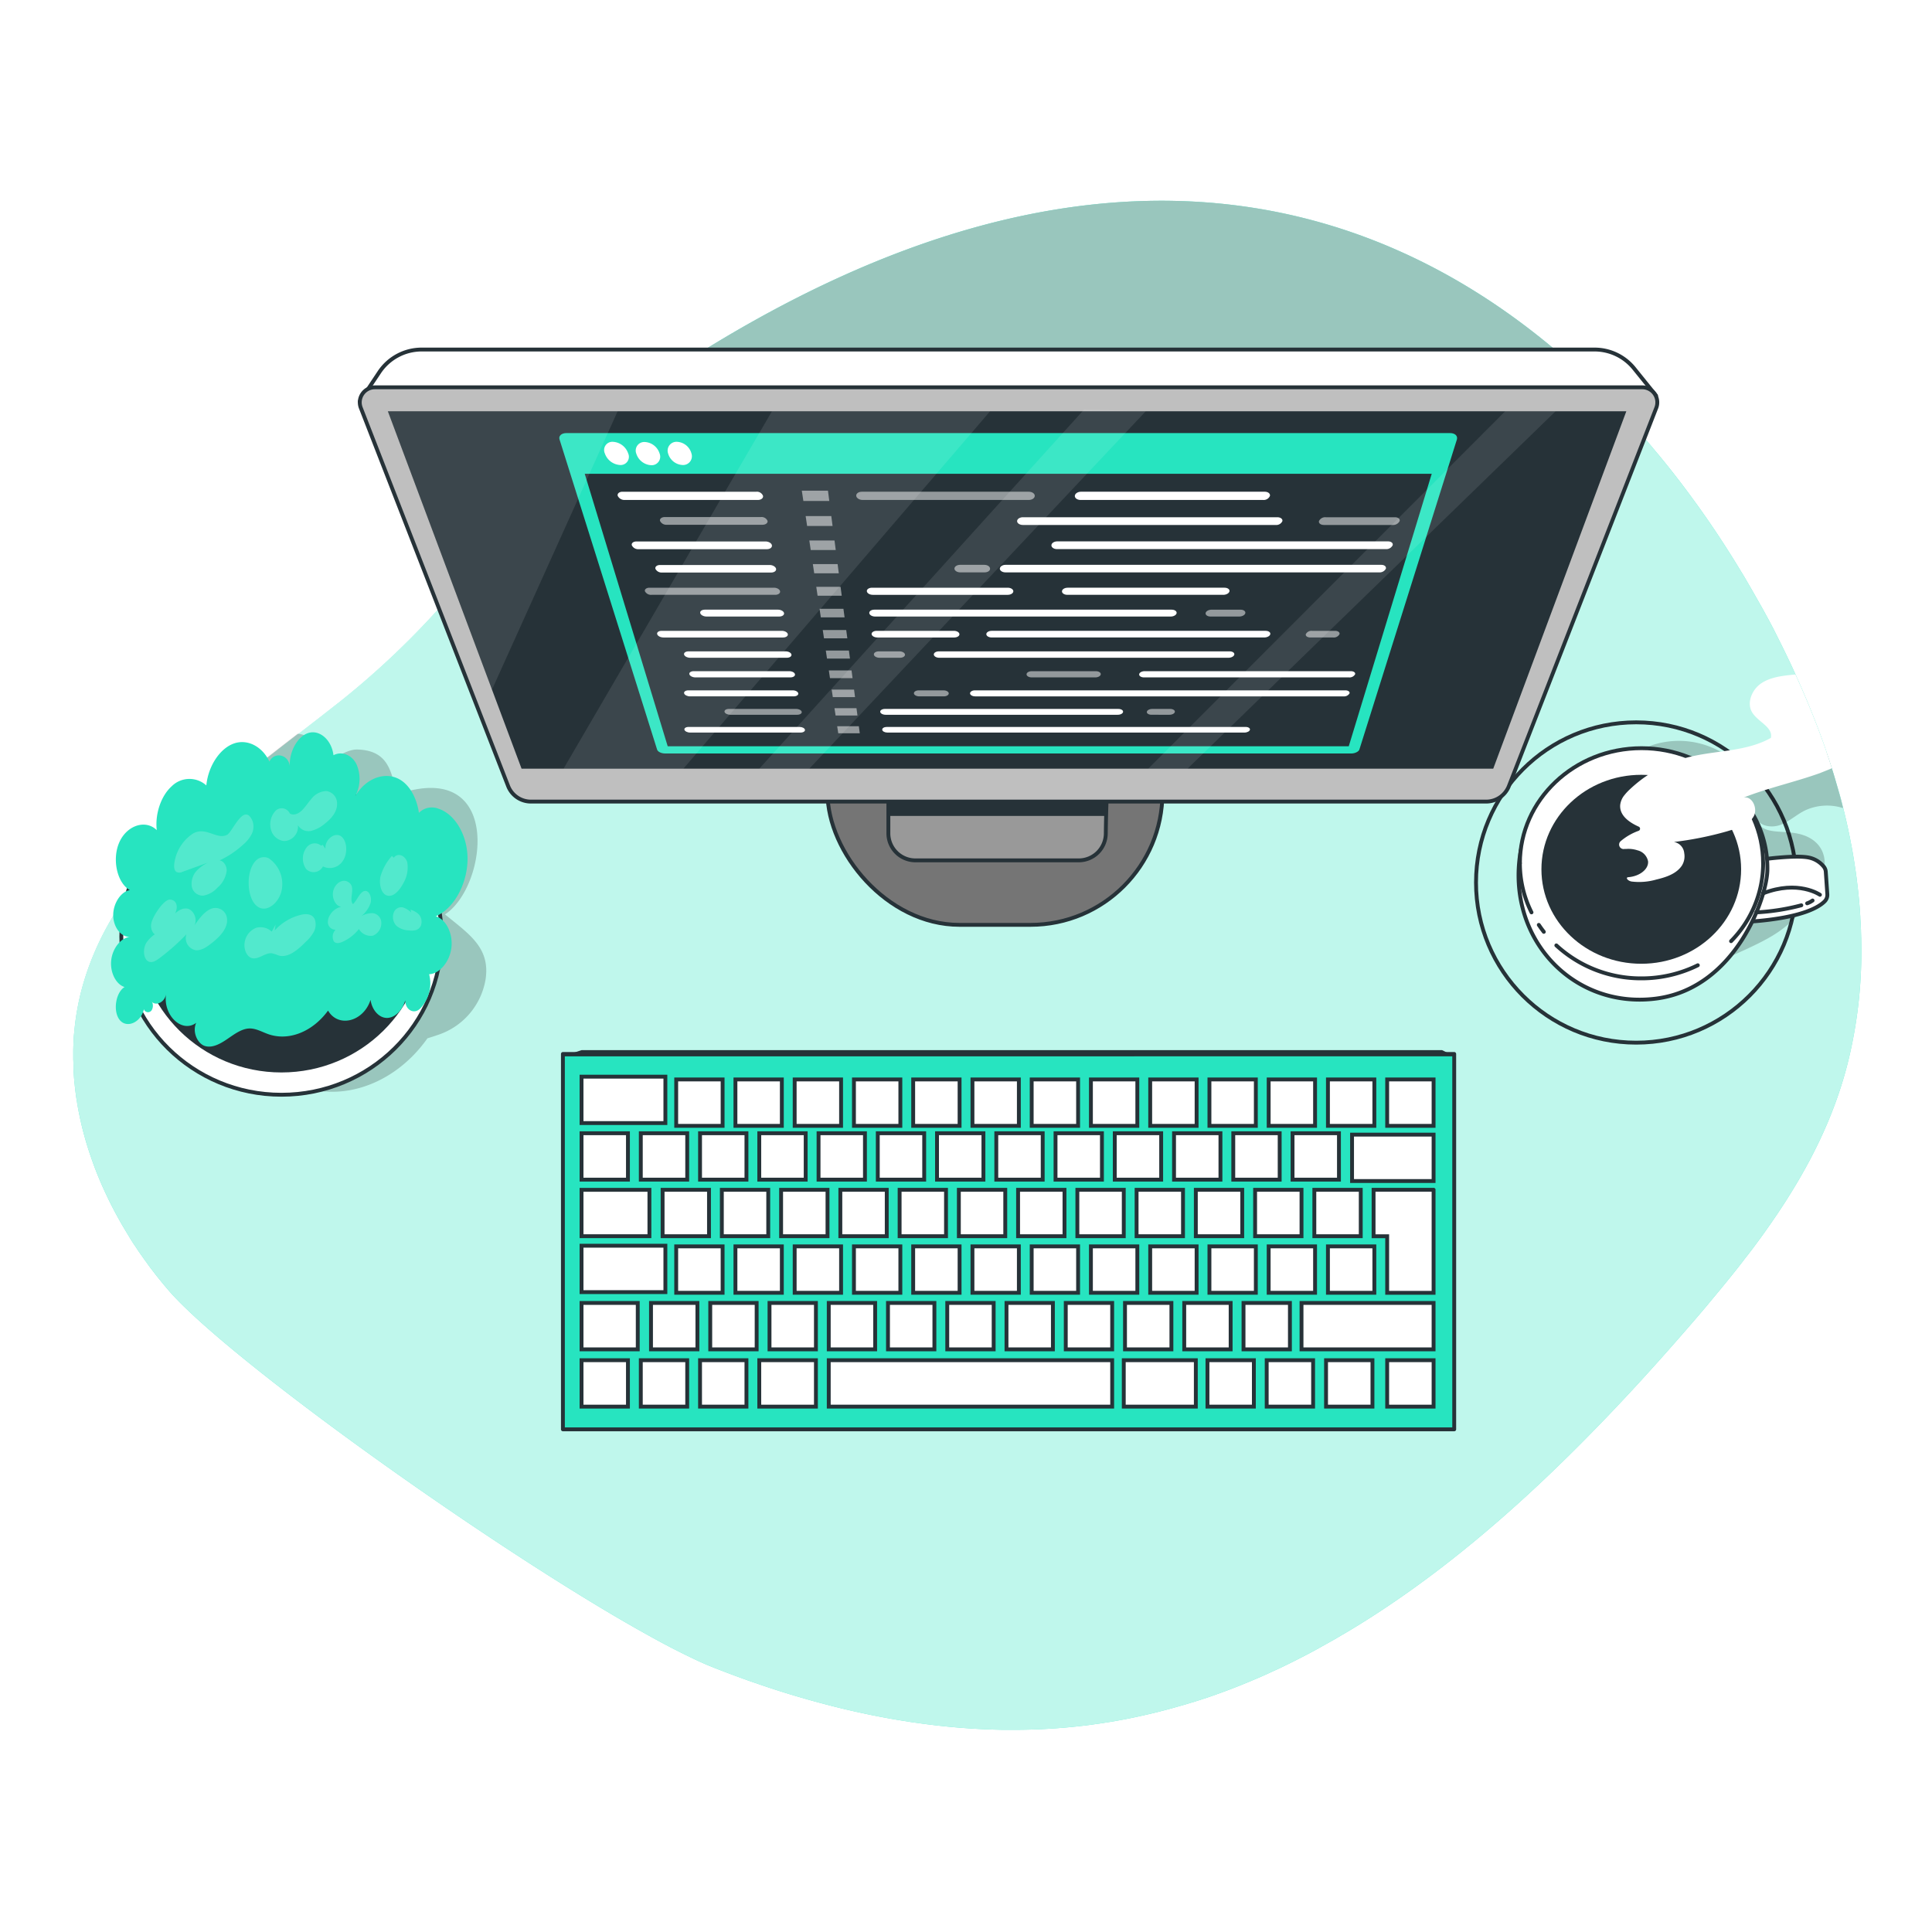 <svg class="animated" id="freepik_stories-code-typing" xmlns="http://www.w3.org/2000/svg" viewBox="0 0 500 500" version="1.1">
  <style>
    @keyframes fadeIn{0%{opacity:0}to{opacity:1}}@keyframes slideLeft{0%{opacity:0;transform:translateX(-30px)}to{opacity:1;transform:translateX(0)}}@keyframes slideUp{0%{opacity:0;transform:translateY(30px)}to{opacity:1;transform:inherit}}@keyframes slideRight{0%{opacity:0;transform:translateX(30px)}to{opacity:1;transform:translateX(0)}}@keyframes slideDown{0%{opacity:0;transform:translateY(-30px)}to{opacity:1;transform:translateY(0)}}svg#freepik_stories-code-typing:not(.animated) .animable{opacity:0}.animator-hidden{display:none}
  </style>
  <g id="freepik--background-simple--inject-26" class="animable" style="animation:1s 1 forwards ease-out fadeIn;animation-delay:0s">
    <path d="M481.72 245.83a119.56 119.56 0 0 1-3.33 28.48c-.75 3.06-1.65 6.11-2.68 9.11-.3.86-.6 1.72-.92 2.57-.26.7-.53 1.4-.8 2.09l-.23.57c-.29.72-.58 1.44-.89 2.15l-.15.35c-.3.7-.61 1.4-.92 2.09l-.42.91c-.28.62-.57 1.23-.87 1.84s-.63 1.29-.95 1.93c-.12.23-.23.46-.35.68l-.85 1.65-.69 1.27q-1.59 2.94-3.33 5.8c-.47.78-.95 1.56-1.44 2.33-.11.19-.23.38-.35.57q-.84 1.32-1.71 2.64c-.47.71-.94 1.42-1.43 2.13l-1.27 1.85-.28.39c-.44.64-.9 1.28-1.35 1.92-.56.79-1.13 1.56-1.7 2.34-.12.16-.23.32-.35.47-.65.89-1.32 1.77-2 2.64-.4.52-.8 1-1.21 1.56-.72.95-1.46 1.89-2.21 2.83s-1.43 1.79-2.16 2.68l-.24.29c-.72.89-1.44 1.77-2.18 2.65-.21.27-.44.54-.66.8-.67.81-1.35 1.62-2 2.42q-2.94 3.48-5.93 6.9-6.08 7-12.41 13.89c-3.51 3.8-7.07 7.58-10.7 11.29-17.42 17.89-36.28 34.58-56.79 47.88-2.55 1.65-5.12 3.26-7.72 4.79l-2.85 1.67-.49.28c-1 .56-2 1.11-2.95 1.65s-2 1.11-3 1.64l-1.38.72q-3 1.56-6 3c-1.09.52-2.18 1-3.28 1.51s-2 .91-3.05 1.35l-1.25.53c-.93.4-1.87.78-2.81 1.16q-2.72 1.1-5.48 2.09l-2.12.76-1.2.41-2 .65-1.72.55h-.06q-1.69.53-3.39 1c-1.79.52-3.58 1-5.38 1.46-1.19.3-2.38.58-3.58.85s-2.26.5-3.4.74l-.27.05c-1.18.24-2.37.47-3.56.68l-1.82.31-1.84.29c-.55.09-1.11.17-1.66.24l-2 .28a154.51 154.51 0 0 1-21.37 1.21h-1.28a176.84 176.84 0 0 1-19.35-1.45l-1.41-.19-2.43-.34-1.89-.3c-2.67-.42-5.32-.9-8-1.44-.59-.11-1.17-.23-1.75-.36-1.78-.37-3.57-.77-5.34-1.19-1.19-.28-2.37-.57-3.55-.87l-1.77-.46-1.77-.47c-2.35-.63-4.69-1.31-7-2q-4.06-1.23-8.08-2.61l-2.92-1c-3-1.07-6-2.2-9-3.37l-1.63-.66-1.31-.57-.88-.4c-1.94-.88-4-1.91-6.32-3.07l-1.16-.6c-1.39-.73-2.84-1.5-4.33-2.32-3.13-1.72-6.48-3.62-10-5.69-40-23.54-101.26-67.72-115.64-84.47-.73-.85-1.44-1.71-2.15-2.58-.55-.68-1.1-1.37-1.63-2.07s-1-1.26-1.44-1.91-.83-1.13-1.23-1.71-.76-1.07-1.13-1.61l-.08-.12c-.45-.67-.9-1.34-1.34-2s-.84-1.3-1.24-2c-.2-.31-.39-.63-.58-.95q-.67-1.11-1.32-2.22c-.46-.82-.92-1.64-1.37-2.47-.78-1.45-1.53-2.91-2.23-4.39l-.54-1.15a91.47 91.47 0 0 1-3.74-9.29c-.39-1.1-.74-2.21-1.08-3.32-.43-1.43-.82-2.87-1.18-4.31-.07-.29-.14-.57-.2-.86-.18-.75-.35-1.51-.5-2.27-.23-1.06-.42-2.12-.6-3.19 0-.26-.09-.52-.12-.78-.09-.55-.17-1.1-.24-1.66s-.17-1.33-.24-2c0-.23-.05-.45-.07-.67-.06-.57-.1-1.14-.15-1.7a.61.61 0 0 0 0-.14c-.05-.68-.09-1.35-.11-2a1.28 1.28 0 0 1 0-.19q0-1.06-.06-2.13v-2c0-1 .05-2.09.11-3.13 0-.68.09-1.36.15-2 .12-1.34.28-2.68.48-4 .1-.68.21-1.36.34-2q.36-2 .87-4.05a69.72 69.72 0 0 1 3.45-10.25 72.21 72.21 0 0 1 3.59-7.34c.1-.2.22-.41.34-.61 5.39-9.49 12.72-17.91 21-25.71.88-.84 1.77-1.66 2.68-2.47s1.91-1.72 2.88-2.58l.18-.16q2.32-2 4.71-4c2.45-2.05 4.94-4.06 7.45-6.06l.25-.2c2.15-1.7 4.32-3.39 6.48-5.07 3.4-2.63 6.81-5.25 10.15-7.86l2.64-2.07c1-.76 1.92-1.52 2.87-2.28a213.69 213.69 0 0 0 23.86-22.64q2.08-2.28 4.14-4.59c.65-.74 1.3-1.47 1.94-2.21 9.13-10.4 17.62-20.92 27.07-30.85q3.38-3.55 6.92-7c2-1.91 4-3.79 6.14-5.63 2.35-2.27 4.78-4.38 7.35-6.38 3.55-2.76 7.29-5.41 11.29-7.94 1-.63 2-1.24 2.93-1.84 99.71-62 173.1-41.74 222.06 0Q408.85 96 414 101c2.08 2 4.09 4.09 6 6.19.22.22.42.45.63.69q2.06 2.19 4 4.41l1.15 1.32c.57.66 1.14 1.32 1.7 2s1.37 1.63 2.05 2.45l1.27 1.56c2.73 3.36 5.33 6.77 7.81 10.2.5.68 1 1.37 1.48 2.06 3.42 4.8 6.6 9.65 9.55 14.47l1.25 2.06q.63 1 1.23 2.07l1.19 2.05c.4.69.79 1.37 1.17 2.05l1.14 2c.39.68.76 1.36 1.11 2l1.09 2c.36.67.71 1.35 1.06 2l1 2 1 2q2 4 3.73 7.82c.58 1.3 1.16 2.59 1.71 3.86 2.49 5.72 4.62 11.19 6.36 16.28a.19.19 0 0 1 0 .07c.17.49.33 1 .49 1.45s.33 1 .49 1.48.25.75.36 1.13c.18.56.36 1.12.53 1.69s.37 1.22.54 1.83c.33 1.12.65 2.24 1 3.37.26.95.51 1.9.75 2.86 0 .18.1.35.14.53s.07.3.11.45c.14.56.28 1.12.41 1.69.36 1.49.69 3 1 4.49.17.82.34 1.63.49 2.45l.09.46q.23 1.15.42 2.31c.18 1 .35 2.07.5 3.1.13.78.24 1.57.35 2.36 0 .11 0 .23.05.35.07.52.14 1 .2 1.58s.11.88.16 1.31c.18 1.59.34 3.17.47 4.76l.09 1.08.12 1.81c0 .67.08 1.34.11 2 0 .52.05 1 .07 1.55 0 .76.05 1.53.06 2.29s.04 1.95.04 2.84Z" id="elwm7t8kyfdv" class="animable" fill="#27e4c0" transform-origin="250.34px 249.813px"/>
    <g id="elbmhx210ia4">
      <g class="animable" id="elv00yfi7ed4" opacity=".7">
        <path d="M481.72 245.83a119.56 119.56 0 0 1-3.33 28.48c-.75 3.06-1.65 6.11-2.68 9.11-.3.86-.6 1.72-.92 2.57-.26.7-.53 1.4-.8 2.09l-.23.57c-.29.72-.58 1.44-.89 2.15l-.15.35c-.3.7-.61 1.4-.92 2.09l-.42.91c-.28.62-.57 1.23-.87 1.84s-.63 1.29-.95 1.93c-.12.23-.23.46-.35.68l-.85 1.65-.69 1.27q-1.59 2.94-3.33 5.8c-.47.78-.95 1.56-1.44 2.33-.11.19-.23.38-.35.57q-.84 1.32-1.71 2.64c-.47.71-.94 1.42-1.43 2.13l-1.27 1.85-.28.39c-.44.64-.9 1.28-1.35 1.92-.56.79-1.13 1.56-1.7 2.34-.12.16-.23.32-.35.47-.65.89-1.32 1.77-2 2.64-.4.52-.8 1-1.21 1.56-.72.95-1.46 1.89-2.21 2.83s-1.43 1.79-2.16 2.68l-.24.29c-.72.89-1.44 1.77-2.18 2.65-.21.27-.44.54-.66.8-.67.81-1.35 1.62-2 2.42q-2.94 3.48-5.93 6.9-6.08 7-12.41 13.89c-3.51 3.8-7.07 7.58-10.7 11.29-17.42 17.89-36.28 34.58-56.79 47.88-2.55 1.65-5.12 3.26-7.72 4.79l-2.85 1.67-.49.28c-1 .56-2 1.11-2.95 1.65s-2 1.11-3 1.64l-1.38.72q-3 1.56-6 3c-1.09.52-2.18 1-3.28 1.51s-2 .91-3.05 1.35l-1.25.53c-.93.4-1.87.78-2.81 1.16q-2.72 1.1-5.48 2.09l-2.12.76-1.2.41-2 .65-1.72.55h-.06q-1.69.53-3.39 1c-1.79.52-3.58 1-5.38 1.46-1.19.3-2.38.58-3.58.85s-2.26.5-3.4.74l-.27.05c-1.18.24-2.37.47-3.56.68l-1.82.31-1.84.29c-.55.09-1.11.17-1.66.24l-2 .28a154.51 154.51 0 0 1-21.37 1.21h-1.28a176.84 176.84 0 0 1-19.35-1.45l-1.41-.19-2.43-.34-1.89-.3c-2.67-.42-5.32-.9-8-1.44-.59-.11-1.17-.23-1.75-.36-1.78-.37-3.57-.77-5.34-1.19-1.19-.28-2.37-.57-3.55-.87l-1.77-.46-1.77-.47c-2.35-.63-4.69-1.31-7-2q-4.06-1.23-8.08-2.61l-2.92-1c-3-1.07-6-2.2-9-3.37l-1.63-.66-1.31-.57-.88-.4c-1.94-.88-4-1.91-6.32-3.07l-1.16-.6c-1.39-.73-2.84-1.5-4.33-2.32-3.13-1.72-6.48-3.62-10-5.69-40-23.54-101.26-67.72-115.64-84.47-.73-.85-1.44-1.71-2.15-2.58-.55-.68-1.1-1.37-1.63-2.07s-1-1.26-1.44-1.91-.83-1.13-1.23-1.71-.76-1.07-1.13-1.61l-.08-.12c-.45-.67-.9-1.34-1.34-2s-.84-1.3-1.24-2c-.2-.31-.39-.63-.58-.95q-.67-1.11-1.32-2.22c-.46-.82-.92-1.64-1.37-2.47-.78-1.45-1.53-2.91-2.23-4.39l-.54-1.15a91.47 91.47 0 0 1-3.74-9.29c-.39-1.1-.74-2.21-1.08-3.32-.43-1.43-.82-2.87-1.18-4.31-.07-.29-.14-.57-.2-.86-.18-.75-.35-1.51-.5-2.27-.23-1.06-.43-2.12-.6-3.19 0-.26-.09-.52-.12-.78-.09-.55-.17-1.1-.24-1.66s-.17-1.33-.24-2c0-.23-.05-.45-.07-.67-.06-.57-.1-1.14-.15-1.7a.61.61 0 0 0 0-.14c-.05-.68-.09-1.35-.11-2a1.28 1.28 0 0 1 0-.19q0-1.06-.06-2.13c0-1.73 0-3.45.11-5.17 0-.68.09-1.36.15-2 .12-1.34.28-2.68.48-4 .1-.68.21-1.36.34-2q.36-2 .87-4.05a69.72 69.72 0 0 1 3.45-10.25 72.21 72.21 0 0 1 3.59-7.34c.1-.2.22-.41.34-.61 5.39-9.49 12.72-17.91 21-25.71l1.42-1.33 1.26-1.14c1-.87 1.91-1.72 2.88-2.58l.18-.16q2.32-2 4.71-4c2.45-2.05 4.94-4.06 7.45-6.06l.25-.2c2.15-1.7 4.32-3.39 6.48-5.07l3.26-2.52c2.31-1.78 4.62-3.56 6.89-5.34l2.64-2.07c1-.76 1.92-1.52 2.87-2.28a213.69 213.69 0 0 0 23.86-22.64q2.08-2.28 4.14-4.59c.65-.74 1.3-1.47 1.94-2.21 9.13-10.4 17.62-20.92 27.07-30.85q3.38-3.55 6.92-7c2-1.91 4-3.79 6.14-5.63 2.35-2.23 4.78-4.34 7.35-6.34 3.55-2.76 7.29-5.41 11.29-7.94 1-.63 2-1.24 2.93-1.84 99.71-62 173.1-41.74 222.06 0Q408.85 96 414 101c2.08 2 4.09 4.09 6 6.19.22.22.42.45.63.69q2.06 2.19 4 4.41l1.15 1.32c.57.66 1.14 1.32 1.7 2s1.37 1.63 2.05 2.45l1.27 1.56c2.73 3.36 5.33 6.77 7.81 10.2.5.68 1 1.37 1.48 2.06 3.42 4.8 6.6 9.65 9.55 14.47l1.25 2.06q.63 1 1.23 2.07l1.19 2.05c.4.69.79 1.37 1.17 2.05l1.14 2c.39.68.76 1.36 1.11 2l1.09 2c.36.67.71 1.35 1.06 2l1 2 1 2q2 4 3.73 7.82c.58 1.3 1.16 2.59 1.71 3.86 2.49 5.72 4.62 11.19 6.36 16.28a.19.19 0 0 1 0 .07c.17.49.33 1 .49 1.45s.33 1 .49 1.48.25.75.36 1.13c.18.56.36 1.12.53 1.69s.37 1.22.54 1.83c.33 1.12.65 2.24 1 3.37.26.95.51 1.9.75 2.86 0 .18.1.35.14.53s.07.3.11.45c.14.56.28 1.12.41 1.69.36 1.49.69 3 1 4.49.17.82.34 1.63.49 2.45l.09.46q.23 1.15.42 2.31c.18 1 .35 2.07.5 3.1.13.78.24 1.57.35 2.36 0 .11 0 .23.05.35.07.52.14 1 .2 1.58s.11.88.16 1.31c.18 1.59.34 3.17.47 4.76l.09 1.08.12 1.81c0 .67.08 1.34.11 2 0 .52.05 1 .07 1.55 0 .76.05 1.53.06 2.29s.04 1.95.04 2.84Z" id="el74hh7uzr12s" class="animable" fill="#fff" transform-origin="250.34px 249.813px"/>
      </g>
    </g>
  </g>
  <g id="freepik--Plant--inject-26" class="animable" style="animation:.8s 1 forwards ease-out slideLeft;animation-delay:0s">
    <g id="elnj1cw7otpl">
      <path d="M32.14 262.26c-.2-.13-.15-.22 0 0Z" class="animable" id="elcecwvoddltj" fill="#263238" opacity=".2" transform-origin="32.074px 262.193px"/>
    </g>
    <g id="eldc712nlo3p4">
      <path d="M125.67 253.44a18.32 18.32 0 0 1-12.57 14.47l-2.48.81c-8.92 12.63-24.56 18-37.89 10.19l-3.9-2.29-10.92-13h-.13c-3.46.72-7.37.19-9.93-2.25a3.4 3.4 0 1 1-5.51-3.25c-2.2 1.94-5.6 1.05-7.72-1.07a66.7 66.7 0 0 1 2-17.29 69.72 69.72 0 0 1 3.38-10.2 72.21 72.21 0 0 1 3.59-7.34c.1-.2.22-.41.34-.61a87.87 87.87 0 0 1 6.65-10l1.26-1.14c1-.87 1.91-1.72 2.88-2.58l.18-.16q2.32-2 4.71-4c2.45-2.05 4.94-4.06 7.45-6.06l.25-.2c2.15-1.7 4.32-3.39 6.48-5.07l3.26-2.52a8.94 8.94 0 0 1 1.92.45c2.67.93 3.13 3.38 5 5.06 2.46 2.25 4.82-1.53 8.61-1.41 11.65.36 7.13 12.31 12.82 10.81 24.57-6.48 20.44 24.95 9.76 31.85 6.3 5.17 11.73 8.62 10.51 16.8Z" class="animable" id="el1tc6tb0v0nx" opacity=".2" transform-origin="80.227px 236.216px"/>
    </g>
    <ellipse cx="72.84" cy="242.39" rx="41.44" ry="40.93" id="elnktqtrrlk" class="animable" fill="#fff" stroke="#263238" stroke-miterlimit="10" transform-origin="72.84px 242.39px"/>
    <ellipse cx="72.84" cy="240.73" rx="37.78" ry="37.32" id="eld5y5ih0g6xg" class="animable" fill="#263238" stroke="#fff" stroke-miterlimit="10" transform-origin="72.84px 240.73px"/>
    <path d="M32.24 255.44c-2.38 1.48-3.06 6.45-1.19 8.61s5.46.49 6.19-2.87a1.12 1.12 0 0 0 2 .28 2.3 2.3 0 0 0 .14-2.1c-.18-.15-.11-.26 0 0 1.22 1 3.32-.09 3.61-2.16-.89 5.5 4.11 10.3 7.79 7.5-1.09 2.34.34 5.41 2.24 6s3.94-.53 5.76-1.77 3.69-2.67 5.68-2.76c1.73-.08 3.34.9 5 1.48 5.26 1.83 11.42-.6 15.44-6.11 2.66 4.55 9.21 2.87 11-2.79.37 2.65 2.18 4.67 4.21 4.69s4.06-1.94 4.76-4.57c0 2.51 2.28 3.74 3.88 2.13a9.38 9.38 0 0 0 2.31-8.87c2.72-.11 5.36-3.27 5.77-6.93s-1.43-7.34-4.06-8.06c4.52-1.87 8-8 8.22-14.29s-3.06-12.09-7.49-13.55a4.7 4.7 0 0 0-5.08 1.06c-.53-3.57-2.15-6.76-4.54-8.36-3.8-2.57-9.09-.81-11.92 4a9.41 9.41 0 0 0 .22-8.38c-1.26-2.33-3.76-3.27-5.88-2.17-.45-3.83-3.41-6.55-6.3-5.81s-5.22 4.84-5 8.71c-.27-3.12-4-3.89-5.28-1.27.11.24-.06.1 0 0-1.84-3.86-5.58-5.84-9.05-4.71-3.69 1.21-6.79 5.84-7.27 10.9a6.51 6.51 0 0 0-9 .25c-2.73 2.46-4.31 7.14-3.83 11.32-2.87-2.83-7.7-1.28-9.67 3.1s-.62 10.58 2.71 12.42c-2.29.35-4.31 3.39-4.31 6.47s2 5.72 4.33 5.64c-2.32.2-4.51 2.94-4.85 6.05s1.22 6.24 3.46 6.92Z" id="elpf4gq2vujnh" class="animable" fill="#27e4c0" transform-origin="74.867px 230.19px"/>
    <g id="elkcxhftycbwk">
      <g class="animable" id="elncsmej8rni" opacity=".2">
        <path d="M70.33 241.1a4.32 4.32 0 0 0-4-1 4.81 4.81 0 0 0-3 3.72c-.32 1.81.52 3.81 1.9 4.15 1.69.42 3.42-1.47 5.14-1.26a11.1 11.1 0 0 1 1.77.58c2.47.69 5-1.53 7.06-3.61a9.82 9.82 0 0 0 2-2.49 4.06 4.06 0 0 0 .26-3.29c-.6-1.35-2.1-1.46-3.36-1.2a13.44 13.44 0 0 0-7 4.1c.07-.51.14-1 .22-1.52Z" id="el5ef3sghjj9u" class="animable" fill="#fff" transform-origin="72.477px 242.309px"/>
        <path d="M106.45 236.17a5.69 5.69 0 0 0-2.14-1.32 2.06 2.06 0 0 0-2.26 1 3.28 3.28 0 0 0 .56 3.76 5.21 5.21 0 0 0 3.13 1.17c1.14.15 2.58.12 3.17-1.21a2.88 2.88 0 0 0-.48-2.88 4.93 4.93 0 0 0-2.22-1.27Z" id="el03uoz28mk6p" class="animable" fill="#fff" transform-origin="105.398px 237.819px"/>
        <path d="M49.91 215.74a11 11 0 0 0-4.74 7.32c-.18.94-.18 2.12.46 2.58a1.67 1.67 0 0 0 1.55 0l6.64-2.4a10 10 0 0 0-3 2.19 5 5 0 0 0-1.2 3.92 2.88 2.88 0 0 0 3 2.44 6.44 6.44 0 0 0 3.67-2.08 6.75 6.75 0 0 0 2.38-4.45c0-1.8-1.7-3.37-2.81-2.15a24.48 24.48 0 0 0 7.14-4.59 8.59 8.59 0 0 0 2.09-2.58 4.33 4.33 0 0 0 .27-3.44c-2.16-5.09-5.15 2.75-6.55 3.52-2.63 1.46-5.53-2.26-8.9-.28Z" id="el7mn3gq30hq9" class="animable" fill="#fff" transform-origin="55.331px 221.294px"/>
        <path d="M39.23 238.69a3.17 3.17 0 0 0 .53 2.88 1.3 1.3 0 0 0 2.12-.68 8.1 8.1 0 0 0-4 3.09c-1 1.64-.77 4.39.69 4.91.91.33 1.89-.31 2.75-.95a56.84 56.84 0 0 0 6.93-6.15 3.16 3.16 0 0 0 2.48 4.14c1.64.08 3.2-1.14 4.63-2.32 1.75-1.45 3.77-3.61 3.36-6.09a3 3 0 0 0-4.23-2.26c-1.7.75-3 2.56-4.21 4.3 1-1.78-.31-4.25-1.93-4.43s-3.16 1.14-4.17 2.68c1.86-1.4 2.33-4.77-.12-5-1.62-.16-4.41 4.19-4.83 5.88Z" id="elni07qt5ratb" class="animable" fill="#fff" transform-origin="48.022px 240.893px"/>
        <path d="M89.77 228.09c-1.38-.58-3.14.68-3.54 2.53s.63 3.87 2.08 4.06a4.43 4.43 0 0 0-2.83 2 3.56 3.56 0 0 0-.63 2.14 2 2 0 0 0 1.94 1.8 5.36 5.36 0 0 0 2.59-1.08 4.38 4.38 0 0 0-2.55 1.09 2.57 2.57 0 0 0-.43 3c.52.64 1.39.47 2.11.17a11.31 11.31 0 0 0 4.38-3.37 3.53 3.53 0 0 0 3.59 1.73 3.47 3.47 0 0 0 2.14-3.9 2.51 2.51 0 0 0-2.2-1.94 5.77 5.77 0 0 0-2.88.75 7.41 7.41 0 0 0 2.37-3.38c.37-1.44-.35-3.29-1.51-3.11-1.31.21-2 2.52-3.06 3.4-1.25-1.43 1.19-4.74-1.57-5.89Z" id="elkw6zb2spuaq" class="animable" fill="#fff" transform-origin="91.767px 236.008px"/>
        <path d="M66.36 222.6c-1.5 1.37-2.07 3.93-2 6.21.06 2.52.91 5.16 2.71 6.06 2.36 1.18 5.39-1.53 5.89-4.83a8.08 8.08 0 0 0-3.41-7.92 2.87 2.87 0 0 0-3.19.48Z" id="elua7brd81a0l" class="animable" fill="#fff" transform-origin="68.706px 228.494px"/>
        <path d="m83.08 218.86.6.64a2.62 2.62 0 0 0-4.34-.17 4.75 4.75 0 0 0-.12 5.56 2.71 2.71 0 0 0 4.36-.66 4 4 0 0 0 5.23-1.57c1.25-1.93 1-5.17-.59-6.26s-4.18.85-4 3.25l-.7-1Z" id="elyqhxfgws5n" class="animable" fill="#fff" transform-origin="83.992px 220.9px"/>
        <path d="M101.41 221.52a13.71 13.71 0 0 0-2.93 5.27c-.47 2.07.19 4.62 1.79 5s3.12-1.35 4.07-3.15a8.06 8.06 0 0 0 1.07-5.4c-.44-1.77-2.45-2.71-3.49-1.26Z" id="elnn6g3kn2fzr" class="animable" fill="#fff" transform-origin="101.918px 226.556px"/>
        <path d="M75.12 210.83a2.3 2.3 0 0 0-3.72-1.08 5.11 5.11 0 0 0-1.26 5 3.93 3.93 0 0 0 3.35 2.91 3.69 3.69 0 0 0 3.61-4.09 3.21 3.21 0 0 0 3.43 1.46 8.94 8.94 0 0 0 3.63-1.94c1.54-1.21 3.19-3 3.07-5.25a3.2 3.2 0 0 0-2.8-3.12 5.13 5.13 0 0 0-3.86 2.05c-.85.95-1.56 2.12-2.48 3s-2.15 1.35-3.1.75Z" id="eluethmtpanpb" class="animable" fill="#fff" transform-origin="78.587px 211.19px"/>
      </g>
    </g>
  </g>
  <g id="freepik--Keyboard--inject-26" class="animable" style="animation:1s 1 forwards ease-out slideUp;animation-delay:0s">
    <path id="elkqh6xam2ii8" class="animable" fill="#27e4c0" stroke="#263238" stroke-linecap="round" stroke-linejoin="round" transform-origin="261.015px 321.335px" d="M145.68 272.76h230.67v97.15H145.68z"/>
    <path id="el7pqf9pzyszx" class="animable" fill="#fff" stroke="#263238" stroke-miterlimit="10" transform-origin="161.35px 284.645px" d="M150.5 278.64h21.7v12.01h-21.7z"/>
    <path id="el9zp9yp6roc" class="animable" fill="#fff" stroke="#263238" stroke-miterlimit="10" transform-origin="353.92px 343.205px" d="M336.83 337.2h34.18v12.01h-34.18z"/>
    <path id="elmk104ly5egf" class="animable" fill="#fff" stroke="#263238" stroke-miterlimit="10" transform-origin="360.46px 299.645px" d="M349.91 293.64h21.1v12.01h-21.1z"/>
    <path id="elzhwo6am0fr" class="animable" fill="#fff" stroke="#263238" stroke-miterlimit="10" transform-origin="161.35px 328.395px" d="M150.5 322.39h21.7v12.01h-21.7z"/>
    <path id="el18grnvew0n2" class="animable" fill="#fff" stroke="#263238" stroke-miterlimit="10" transform-origin="159.285px 313.925px" d="M150.5 307.92h17.57v12.01H150.5z"/>
    <path id="elpl7sti7vzur" class="animable" fill="#fff" stroke="#263238" stroke-miterlimit="10" transform-origin="156.505px 299.285px" d="M150.5 293.28h12.01v12.01H150.5z"/>
    <path id="eliqs5sj1xt7" class="animable" fill="#fff" stroke="#263238" stroke-miterlimit="10" transform-origin="171.845px 299.285px" d="M165.84 293.28h12.01v12.01h-12.01z"/>
    <path id="elqfjhej34mg8" class="animable" fill="#fff" stroke="#263238" stroke-miterlimit="10" transform-origin="187.175px 299.285px" d="M181.17 293.28h12.01v12.01h-12.01z"/>
    <path id="elhruzjx3q387" class="animable" fill="#fff" stroke="#263238" stroke-miterlimit="10" transform-origin="202.505px 299.285px" d="M196.5 293.28h12.01v12.01H196.5z"/>
    <path id="elakepkcyzuyc" class="animable" fill="#fff" stroke="#263238" stroke-miterlimit="10" transform-origin="217.845px 299.285px" d="M211.84 293.28h12.01v12.01h-12.01z"/>
    <path id="elgexb8251v3o" class="animable" fill="#fff" stroke="#263238" stroke-miterlimit="10" transform-origin="233.175px 299.285px" d="M227.17 293.28h12.01v12.01h-12.01z"/>
    <path id="elw51rgnd74hc" class="animable" fill="#fff" stroke="#263238" stroke-miterlimit="10" transform-origin="248.505px 299.285px" d="M242.5 293.28h12.01v12.01H242.5z"/>
    <path id="elgfjv9m462sq" class="animable" fill="#fff" stroke="#263238" stroke-miterlimit="10" transform-origin="263.845px 299.285px" d="M257.84 293.28h12.01v12.01h-12.01z"/>
    <path id="elnktulnh33ni" class="animable" fill="#fff" stroke="#263238" stroke-miterlimit="10" transform-origin="279.175px 299.285px" d="M273.17 293.28h12.01v12.01h-12.01z"/>
    <path id="elatvem09q4be" class="animable" fill="#fff" stroke="#263238" stroke-miterlimit="10" transform-origin="294.505px 299.285px" d="M288.5 293.28h12.01v12.01H288.5z"/>
    <path id="eli6e40zv9nc" class="animable" fill="#fff" stroke="#263238" stroke-miterlimit="10" transform-origin="309.845px 299.285px" d="M303.84 293.28h12.01v12.01h-12.01z"/>
    <path id="el3kib7lsa2zc" class="animable" fill="#fff" stroke="#263238" stroke-miterlimit="10" transform-origin="325.175px 299.285px" d="M319.17 293.28h12.01v12.01h-12.01z"/>
    <path id="elmbqzo3aek6c" class="animable" fill="#fff" stroke="#263238" stroke-miterlimit="10" transform-origin="340.515px 299.285px" d="M334.51 293.28h12.01v12.01h-12.01z"/>
    <path id="el5j723gszuqd" class="animable" fill="#fff" stroke="#263238" stroke-miterlimit="10" transform-origin="156.505px 358.025px" d="M150.5 352.02h12.01v12.01H150.5z"/>
    <path id="ellpf18xrg1nc" class="animable" fill="#fff" stroke="#263238" stroke-miterlimit="10" transform-origin="171.845px 358.025px" d="M165.84 352.02h12.01v12.01h-12.01z"/>
    <path id="elctzjh9slrv8" class="animable" fill="#fff" stroke="#263238" stroke-miterlimit="10" transform-origin="187.175px 358.025px" d="M181.17 352.02h12.01v12.01h-12.01z"/>
    <path id="el1dx8xja2ire" class="animable" fill="#fff" stroke="#263238" stroke-miterlimit="10" transform-origin="203.83px 358.025px" d="M196.5 352.02h14.66v12.01H196.5z"/>
    <path id="elx5ccacw164" class="animable" fill="#fff" stroke="#263238" stroke-miterlimit="10" transform-origin="251.155px 358.025px" d="M214.48 352.02h73.35v12.01h-73.35z"/>
    <path id="elgoo0j0q2nqp" class="animable" fill="#fff" stroke="#263238" stroke-miterlimit="10" transform-origin="318.495px 358.025px" d="M312.49 352.02h12.01v12.01h-12.01z"/>
    <path id="el3k88qm3iaz1" class="animable" fill="#fff" stroke="#263238" stroke-miterlimit="10" transform-origin="333.825px 358.025px" d="M327.82 352.02h12.01v12.01h-12.01z"/>
    <path id="elln3nts9huw9" class="animable" fill="#fff" stroke="#263238" stroke-miterlimit="10" transform-origin="349.185px 358.025px" d="M343.18 352.02h12.01v12.01h-12.01z"/>
    <path id="elwxha4siyabj" class="animable" fill="#fff" stroke="#263238" stroke-miterlimit="10" transform-origin="300.155px 358.025px" d="M290.83 352.02h18.65v12.01h-18.65z"/>
    <path id="elep2zsp7ixe8" class="animable" fill="#fff" stroke="#263238" stroke-miterlimit="10" transform-origin="365.005px 358.025px" d="M359 352.02h12.01v12.01H359z"/>
    <path id="elpjls2084qn" class="animable" fill="#fff" stroke="#263238" stroke-miterlimit="10" transform-origin="177.485px 313.925px" d="M171.48 307.92h12.01v12.01h-12.01z"/>
    <path id="el7n4vyh8jdrd" class="animable" fill="#fff" stroke="#263238" stroke-miterlimit="10" transform-origin="192.815px 313.925px" d="M186.81 307.92h12.01v12.01h-12.01z"/>
    <path id="el4h6jixl88y8" class="animable" fill="#fff" stroke="#263238" stroke-miterlimit="10" transform-origin="208.155px 313.925px" d="M202.15 307.92h12.01v12.01h-12.01z"/>
    <path id="el8vttbi7wkqp" class="animable" fill="#fff" stroke="#263238" stroke-miterlimit="10" transform-origin="223.485px 313.925px" d="M217.48 307.92h12.01v12.01h-12.01z"/>
    <path id="elf17dyazj99" class="animable" fill="#fff" stroke="#263238" stroke-miterlimit="10" transform-origin="238.825px 313.925px" d="M232.82 307.92h12.01v12.01h-12.01z"/>
    <path id="elkxtun789kpf" class="animable" fill="#fff" stroke="#263238" stroke-miterlimit="10" transform-origin="254.155px 313.925px" d="M248.15 307.92h12.01v12.01h-12.01z"/>
    <path id="elevs8af9pe9c" class="animable" fill="#fff" stroke="#263238" stroke-miterlimit="10" transform-origin="269.485px 313.925px" d="M263.48 307.92h12.01v12.01h-12.01z"/>
    <path id="elxa54deiprah" class="animable" fill="#fff" stroke="#263238" stroke-miterlimit="10" transform-origin="284.825px 313.925px" d="M278.82 307.92h12.01v12.01h-12.01z"/>
    <path id="elgp90gduncer" class="animable" fill="#fff" stroke="#263238" stroke-miterlimit="10" transform-origin="300.155px 313.925px" d="M294.15 307.92h12.01v12.01h-12.01z"/>
    <path id="el4hbxiz8ftzg" class="animable" fill="#fff" stroke="#263238" stroke-miterlimit="10" transform-origin="315.485px 313.925px" d="M309.48 307.92h12.01v12.01h-12.01z"/>
    <path id="el6a7viw7dyrw" class="animable" fill="#fff" stroke="#263238" stroke-miterlimit="10" transform-origin="330.825px 313.925px" d="M324.82 307.92h12.01v12.01h-12.01z"/>
    <path id="elxrrq3g3os2" class="animable" fill="#fff" stroke="#263238" stroke-miterlimit="10" transform-origin="346.155px 313.925px" d="M340.15 307.92h12.01v12.01h-12.01z"/>
    <path id="ele72pse0d6j" class="animable" fill="#fff" stroke="#263238" stroke-miterlimit="10" transform-origin="363.245px 321.25px" d="M371.01 307.92v26.66H359v-14.64h-3.52v-12.02h15.53z"/>
    <path id="el0qvx0izbrnq" class="animable" fill="#fff" stroke="#263238" stroke-miterlimit="10" transform-origin="181.005px 328.565px" d="M175 322.56h12.01v12.01H175z"/>
    <path id="eltvyjav8dek" class="animable" fill="#fff" stroke="#263238" stroke-miterlimit="10" transform-origin="196.335px 328.565px" d="M190.33 322.56h12.01v12.01h-12.01z"/>
    <path id="elbmcpmd5oxy5" class="animable" fill="#fff" stroke="#263238" stroke-miterlimit="10" transform-origin="211.665px 328.565px" d="M205.66 322.56h12.01v12.01h-12.01z"/>
    <path id="elfc4e1aoy33" class="animable" fill="#fff" stroke="#263238" stroke-miterlimit="10" transform-origin="227.005px 328.565px" d="M221 322.56h12.01v12.01H221z"/>
    <path id="elsvp5qwcgep" class="animable" fill="#fff" stroke="#263238" stroke-miterlimit="10" transform-origin="242.335px 328.565px" d="M236.33 322.56h12.01v12.01h-12.01z"/>
    <path id="elqot9vcuj5yp" class="animable" fill="#fff" stroke="#263238" stroke-miterlimit="10" transform-origin="257.675px 328.565px" d="M251.67 322.56h12.01v12.01h-12.01z"/>
    <path id="eld7yx6b7859v" class="animable" fill="#fff" stroke="#263238" stroke-miterlimit="10" transform-origin="273.005px 328.565px" d="M267 322.56h12.01v12.01H267z"/>
    <path id="elwy99skui9q9" class="animable" fill="#fff" stroke="#263238" stroke-miterlimit="10" transform-origin="288.335px 328.565px" d="M282.33 322.56h12.01v12.01h-12.01z"/>
    <path id="elqb2fkfgl7ie" class="animable" fill="#fff" stroke="#263238" stroke-miterlimit="10" transform-origin="303.675px 328.565px" d="M297.67 322.56h12.01v12.01h-12.01z"/>
    <path id="el0lg9f8orylgf" class="animable" fill="#fff" stroke="#263238" stroke-miterlimit="10" transform-origin="319.005px 328.565px" d="M313 322.56h12.01v12.01H313z"/>
    <path id="el0qfi6h4gnwm" class="animable" fill="#fff" stroke="#263238" stroke-miterlimit="10" transform-origin="334.335px 328.565px" d="M328.33 322.56h12.01v12.01h-12.01z"/>
    <path id="elkd7mgxn0awh" class="animable" fill="#fff" stroke="#263238" stroke-miterlimit="10" transform-origin="349.675px 328.565px" d="M343.67 322.56h12.01v12.01h-12.01z"/>
    <path id="elrsjcz6i5pe9" class="animable" fill="#fff" stroke="#263238" stroke-miterlimit="10" transform-origin="174.485px 343.205px" d="M168.48 337.2h12.01v12.01h-12.01z"/>
    <path id="el91rcsejk3gg" class="animable" fill="#fff" stroke="#263238" stroke-miterlimit="10" transform-origin="189.815px 343.205px" d="M183.81 337.2h12.01v12.01h-12.01z"/>
    <path id="el7rfut06ldhj" class="animable" fill="#fff" stroke="#263238" stroke-miterlimit="10" transform-origin="205.155px 343.205px" d="M199.15 337.2h12.01v12.01h-12.01z"/>
    <path id="eljuhg6eul4wn" class="animable" fill="#fff" stroke="#263238" stroke-miterlimit="10" transform-origin="220.485px 343.205px" d="M214.48 337.2h12.01v12.01h-12.01z"/>
    <path id="elr4v7ercn5sj" class="animable" fill="#fff" stroke="#263238" stroke-miterlimit="10" transform-origin="235.815px 343.205px" d="M229.81 337.2h12.01v12.01h-12.01z"/>
    <path id="elh114q5qqbgn" class="animable" fill="#fff" stroke="#263238" stroke-miterlimit="10" transform-origin="251.155px 343.205px" d="M245.15 337.2h12.01v12.01h-12.01z"/>
    <path id="elrwa432w6teh" class="animable" fill="#fff" stroke="#263238" stroke-miterlimit="10" transform-origin="266.485px 343.205px" d="M260.48 337.2h12.01v12.01h-12.01z"/>
    <path id="el880x7o2imkb" class="animable" fill="#fff" stroke="#263238" stroke-miterlimit="10" transform-origin="281.825px 343.205px" d="M275.82 337.2h12.01v12.01h-12.01z"/>
    <path id="elzl8z1evag0q" class="animable" fill="#fff" stroke="#263238" stroke-miterlimit="10" transform-origin="297.155px 343.205px" d="M291.15 337.2h12.01v12.01h-12.01z"/>
    <path id="el23z50gudsxj" class="animable" fill="#fff" stroke="#263238" stroke-miterlimit="10" transform-origin="312.485px 343.205px" d="M306.48 337.2h12.01v12.01h-12.01z"/>
    <path id="elod3jyd5xme" class="animable" fill="#fff" stroke="#263238" stroke-miterlimit="10" transform-origin="327.825px 343.205px" d="M321.82 337.2h12.01v12.01h-12.01z"/>
    <path id="el6ppp13wuct8" class="animable" fill="#fff" stroke="#263238" stroke-miterlimit="10" transform-origin="181.005px 285.365px" d="M175 279.36h12.01v12.01H175z"/>
    <path id="el3r1e3x2obwa" class="animable" fill="#fff" stroke="#263238" stroke-miterlimit="10" transform-origin="196.335px 285.365px" d="M190.33 279.36h12.01v12.01h-12.01z"/>
    <path id="eldwrruze82yd" class="animable" fill="#fff" stroke="#263238" stroke-miterlimit="10" transform-origin="211.665px 285.365px" d="M205.66 279.36h12.01v12.01h-12.01z"/>
    <path id="elod3jg1zdqj" class="animable" fill="#fff" stroke="#263238" stroke-miterlimit="10" transform-origin="227.005px 285.365px" d="M221 279.36h12.01v12.01H221z"/>
    <path id="eliz6konfj6m" class="animable" fill="#fff" stroke="#263238" stroke-miterlimit="10" transform-origin="242.335px 285.365px" d="M236.33 279.36h12.01v12.01h-12.01z"/>
    <path id="elozp316c3zvs" class="animable" fill="#fff" stroke="#263238" stroke-miterlimit="10" transform-origin="257.675px 285.365px" d="M251.67 279.36h12.01v12.01h-12.01z"/>
    <path id="elj6devwxvku" class="animable" fill="#fff" stroke="#263238" stroke-miterlimit="10" transform-origin="273.005px 285.365px" d="M267 279.36h12.01v12.01H267z"/>
    <path id="elmvm8trvu2qf" class="animable" fill="#fff" stroke="#263238" stroke-miterlimit="10" transform-origin="288.335px 285.365px" d="M282.33 279.36h12.01v12.01h-12.01z"/>
    <path id="el5u1wfy2fiza" class="animable" fill="#fff" stroke="#263238" stroke-miterlimit="10" transform-origin="303.675px 285.365px" d="M297.67 279.36h12.01v12.01h-12.01z"/>
    <path id="elxzwzj115pff" class="animable" fill="#fff" stroke="#263238" stroke-miterlimit="10" transform-origin="319.005px 285.365px" d="M313 279.36h12.01v12.01H313z"/>
    <path id="el3y54xe8wart" class="animable" fill="#fff" stroke="#263238" stroke-miterlimit="10" transform-origin="334.335px 285.365px" d="M328.33 279.36h12.01v12.01h-12.01z"/>
    <path id="elchvc4obwi5h" class="animable" fill="#fff" stroke="#263238" stroke-miterlimit="10" transform-origin="349.675px 285.365px" d="M343.67 279.36h12.01v12.01h-12.01z"/>
    <path id="elnzmqkx28f5" class="animable" fill="#fff" stroke="#263238" stroke-miterlimit="10" transform-origin="365.005px 285.365px" d="M359 279.36h12.01v12.01H359z"/>
    <path id="elqsguumdv5n" class="animable" fill="#fff" stroke="#263238" stroke-miterlimit="10" transform-origin="157.775px 343.205px" d="M150.5 337.2h14.55v12.01H150.5z"/>
    <path id="elci6ji4kkr4f" class="animable" fill="#263238" transform-origin="261.035px 272.58px" d="m145.68 273.38 4.82-1.6h222.72l3.17 1.58-230.71.02z"/>
  </g>
  <g id="freepik--Coffee--inject-26" class="animable" style="animation:.8s 1 forwards ease-out slideRight;animation-delay:0s">
    <circle cx="423.44" cy="228.39" r="41.45" id="elz7fu1ru9ih" class="animable" fill="none" stroke="#263238" stroke-linecap="round" stroke-linejoin="round" transform-origin="423.44px 228.39px"/>
    <g id="ellfzqs8i5l0q">
      <path d="M470.36 229.48c-8.84 14.49-12 12.53-42.12 27-15.31 7.34-30.1-16.23-20.09-40.42.49-1.18 4.81-7.15 4.81-7.15a22.08 22.08 0 0 1 38.58-9.12 23.84 23.84 0 0 1 21.18-5.06c.35 1 .68 2 1 3 .12.38.25.75.36 1.13.38 1.17.74 2.34 1.07 3.52q1 3.36 1.84 6.76a13.55 13.55 0 0 0-9.84.59c-2.21 1.08-4.06 2.86-6.36 3.74s-5.48.38-6.36-1.92c1.11 4.62 6 3.24 10.62 4.15 7.2 1.39 9.03 7.68 5.31 13.78Z" class="animable" id="eloigfilo3ti" opacity=".2" transform-origin="440.936px 224.79px"/>
    </g>
    <path d="M456.75 222.33s7.42-1 10.94-.47a6.75 6.75 0 0 1 4.31 2.44 2.37 2.37 0 0 1 .51 1.33l.4 5.8a2.37 2.37 0 0 1-.64 1.79c-1.45 1.51-5.82 4.26-18.76 5.25-18.23 1.39 3.24-16.14 3.24-16.14Z" id="el6lh5dw7nnzw" class="animable" fill="#fff" stroke="#263238" stroke-linecap="round" stroke-linejoin="round" transform-origin="459.543px 230.127px"/>
    <path d="M451.32 207.34A27.69 27.69 0 0 1 457.4 225c0 6.91-8 30.51-28.49 33.39-21.69 3-39.13-15.52-35.41-37.86 2.58-15.48 40.41-34.83 57.82-13.19Z" id="el1iq5xxyvp6i" class="animable" fill="#fff" stroke="#263238" stroke-linecap="round" stroke-linejoin="round" transform-origin="425.2px 228.199px"/>
    <ellipse cx="424.82" cy="223.41" rx="31.47" ry="29.79" id="el3gjzww7thlw" class="animable" fill="#fff" transform-origin="424.82px 223.41px"/>
    <ellipse cx="424.76" cy="224.97" rx="25.84" ry="24.45" id="elnje1snm8rq9" class="animable" fill="#263238" transform-origin="424.76px 224.97px"/>
    <path d="M456.29 223.41c0-16.45-14.09-29.78-31.47-29.78s-31.47 13.37-31.47 29.78" id="elkmepu2t7rve" class="animable" fill="none" stroke="#263238" stroke-linecap="round" stroke-linejoin="round" transform-origin="424.82px 208.52px"/>
    <path d="M448 243.57a28.79 28.79 0 0 0 8.3-20.16" id="el0fwavp06oso" class="animable" fill="none" stroke="#263238" stroke-linecap="round" stroke-linejoin="round" transform-origin="452.15px 233.49px"/>
    <path d="M402.78 244.67a32.28 32.28 0 0 0 22 8.53 32.85 32.85 0 0 0 14.61-3.39" id="eligjp02k3e6" class="animable" fill="none" stroke="#263238" stroke-linecap="round" stroke-linejoin="round" transform-origin="421.085px 248.935px"/>
    <path d="M398.24 239.36c.41.62.85 1.22 1.3 1.8" id="elfptu9wxlwz4" class="animable" fill="none" stroke="#263238" stroke-linecap="round" stroke-linejoin="round" transform-origin="398.89px 240.26px"/>
    <path d="M393.35 223.41a28.39 28.39 0 0 0 3 12.71" id="elsfv68sg17u" class="animable" fill="none" stroke="#263238" stroke-linecap="round" stroke-linejoin="round" transform-origin="394.85px 229.765px"/>
    <path d="M471 231.57s-5.61-3.93-14.72-.37" id="elj4oypvepkp" class="animable" fill="#fff" stroke="#263238" stroke-linecap="round" stroke-linejoin="round" transform-origin="463.64px 230.639px"/>
    <path d="M466.18 234.29a57.1 57.1 0 0 1-11.64 1.83" id="elrnc7mck35nj" class="animable" fill="#fff" stroke="#263238" stroke-linecap="round" stroke-linejoin="round" transform-origin="460.36px 235.205px"/>
    <path d="M469.09 233.05a5.44 5.44 0 0 1-1.4.73" id="ellc7shtiijeo" class="animable" fill="#fff" stroke="#263238" stroke-linecap="round" stroke-linejoin="round" transform-origin="468.39px 233.415px"/>
    <path d="M474.08 198.83c-.11-.38-.24-.75-.36-1.13-1.91-5.92-4.37-12.42-7.36-19.28-.55-1.27-1.13-2.56-1.71-3.86l-.67.06c-2.87.29-5.89.65-8.25 2.28s-3.77 5.07-2.24 7.52 5.43 3.78 4.81 6.55c-6.41 3.61-14.23 3.19-21.36 5A34.78 34.78 0 0 0 425 201.6a36.71 36.71 0 0 0-3.24 2.72 12.81 12.81 0 0 0-1.32 1.42 4.89 4.89 0 0 0-1.13 2.54c-.25 2.67 2.18 4.49 4.77 5.65a.58.58 0 0 1 0 1.08 14.9 14.9 0 0 0-4.67 2.7 1.16 1.16 0 0 0 1 2h.4a7.55 7.55 0 0 1 3 .36 3.63 3.63 0 0 1 2.71 2.86c.16 2-2.15 3.86-5.15 4.09-.73.07-.17.94.9 1.12a16 16 0 0 0 6.4-.52c2.51-.6 5.19-1.47 6.61-3.62a4.52 4.52 0 0 0 .6-3.18 3.22 3.22 0 0 0-2.66-2.92 87.49 87.49 0 0 0 13.72-2.75l1.41-.43a13.16 13.16 0 0 0 3.87-1.69 5.39 5.39 0 0 0 1.69-1.86c1-2-.43-5.19-2.65-4.77 6.45-2.53 13.27-4 19.79-6.34.95-.39 2.01-.79 3.03-1.23Z" id="el49jtb53mf8r" class="animable" fill="#fff" transform-origin="446.553px 201.408px"/>
  </g>
  <g id="freepik--Monitor--inject-26" class="animable" style="animation:1s 1 forwards ease-out slideDown;animation-delay:0s">
    <g id="elp7d966n7iv">
      <path d="M424.64 112.33a127 127 0 0 1-19.9 14c-36.41 21.54-77.54 34.44-119.38 40.73s-84.44 6.1-126.6 2.63c-8.28-.68-16.7-1.52-24.31-4.86-6.45-2.84-12.3-7.78-15-14.17 9.13-10.4 17.62-20.92 27.07-30.85q3.38-3.55 6.92-7c2-1.91 4-3.79 6.14-5.63 2.42-2.07 4.85-4.18 7.42-6.18 3.55-2.76 7.29-5.41 11.29-7.94 1-.63 2-1.24 2.93-1.84 99.71-62 173.1-41.74 222.06 0Q408.85 96 414 101c2.08 2 4.09 4.09 6 6.19.22.22.42.45.63.69q2.07 2.23 4.01 4.45Z" class="animable" id="eleub3wo7i7kg" opacity=".2" transform-origin="272.045px 112.023px"/>
    </g>
    <path d="m428.58 102.39-335.47 1.53 5.07-7.61a13.17 13.17 0 0 1 10.94-5.85h303.56a13.14 13.14 0 0 1 10.24 4.91Z" id="elaizkcwj93ib" class="animable" fill="#fff" stroke="#263238" stroke-linecap="round" stroke-linejoin="round" transform-origin="260.845px 97.19px"/>
    <rect x="214.16" y="152.67" width="86.68" height="86.68" rx="34.15" id="eluvls3am6fx" class="animable" fill="#757575" stroke="#263238" stroke-linecap="round" stroke-linejoin="round" transform-origin="257.5px 196.01px"/>
    <path d="M229.91 203.34v12.32a7 7 0 0 0 7 7h42.27a7 7 0 0 0 7-6.95c.05-5.55.35-12.37.35-12.37Z" id="elknyvolnbkab" class="animable" fill="#999" stroke="#263238" stroke-linecap="round" stroke-linejoin="round" transform-origin="258.22px 213px"/>
    <path d="M384.62 207.45H137.41a6.33 6.33 0 0 1-5.9-4l-38.13-97.89a3.9 3.9 0 0 1 3.62-5.32h328a3.9 3.9 0 0 1 3.64 5.32l-38.13 97.86a6.33 6.33 0 0 1-5.89 4.03Z" id="elkqpw9sd9b8" class="animable" fill="#bfbfbf" stroke="#263238" stroke-linecap="round" stroke-linejoin="round" transform-origin="261.01px 153.845px"/>
    <path id="elc4agemnervj" class="animable" fill="#263238" transform-origin="260.635px 152.685px" d="M386.45 198.93H134.98l-34.6-92.49h320.51l-34.44 92.49z"/>
    <path id="elt297jte5un" class="animable" fill="#263238" transform-origin="258.21px 209.24px" d="M230.18 207.32h56.06v3.84h-56.06z"/>
    <path d="M349.72 195H172.14c-1 0-1.9-.44-2.08-1l-25.26-80.29c-.28-.9.51-1.63 1.77-1.63h228.72c1.26 0 2 .73 1.76 1.63L351.8 194c-.18.51-1.11 1-2.08 1Z" id="ell4a8c999gzd" class="animable" fill="#27e4c0" transform-origin="260.919px 153.54px"/>
    <path id="elwwr6xh9n2br" class="animable" fill="#263238" transform-origin="260.93px 157.875px" d="M349.06 193.13H172.8l-21.47-70.51h219.2l-21.47 70.51z"/>
    <path d="M198.1 140.13h-33.37c-.83 0-1.37.44-1.21 1a1.81 1.81 0 0 0 1.76 1h33.18c.82 0 1.4-.44 1.31-1s-.85-1-1.67-1Z" id="elmm8tksrlxul" class="animable" fill="#fff" transform-origin="181.636px 141.133px"/>
    <path d="M199.21 146.22h-28.38c-.81 0-1.35.43-1.2 1a1.77 1.77 0 0 0 1.71.95h28.22c.81 0 1.38-.43 1.29-.95s-.85-1-1.64-1Z" id="elgcues2r6la9" class="animable" fill="#fff" transform-origin="185.232px 147.198px"/>
    <g id="elib5x6qlrk6i">
      <path d="M200.29 152.1h-32.2c-.8 0-1.32.42-1.18.92a1.76 1.76 0 0 0 1.7.92h32c.79 0 1.36-.41 1.27-.92s-.79-.92-1.59-.92Z" class="animable" id="el3bjdhtpaluq" fill="#fff" opacity=".5" transform-origin="184.388px 153.023px"/>
    </g>
    <path d="M201.33 157.78h-18.91c-.78 0-1.32.4-1.2.89s.85.89 1.63.89h18.81c.78 0 1.34-.4 1.25-.89s-.8-.89-1.58-.89Z" id="el6mmrsaarjdj" class="animable" fill="#fff" transform-origin="192.061px 158.67px"/>
    <path d="M202.34 163.26h-31.12c-.76 0-1.28.39-1.14.87s.86.85 1.63.85h30.94c.77 0 1.32-.38 1.24-.85s-.78-.87-1.55-.87Z" id="eldk64j6eleus" class="animable" fill="#fff" transform-origin="186.977px 164.12px"/>
    <path d="M203.31 168.57h-25.12c-.76 0-1.27.37-1.15.83s.83.83 1.58.83h25c.75 0 1.29-.37 1.21-.83s-.76-.83-1.52-.83Z" id="eli0eb55cfda" class="animable" fill="#fff" transform-origin="190.93px 169.4px"/>
    <path d="M204.25 173.7h-24.71c-.75 0-1.25.36-1.13.8s.81.81 1.55.81h24.59c.74 0 1.27-.36 1.19-.81s-.74-.8-1.49-.8Z" id="eledvpwmn8jnn" class="animable" fill="#fff" transform-origin="192.07px 174.505px"/>
    <path d="M205.16 178.66h-27c-.73 0-1.23.35-1.11.78s.8.78 1.53.78h26.83c.73 0 1.26-.35 1.18-.78s-.69-.78-1.43-.78Z" id="elruf8w9hs87a" class="animable" fill="#fff" transform-origin="191.815px 179.44px"/>
    <g id="elheveospy05g">
      <path d="M206.05 183.47h-17.42c-.72 0-1.22.34-1.12.76s.77.75 1.48.75h17.33c.72 0 1.24-.34 1.17-.75s-.72-.76-1.44-.76Z" class="animable" id="eldk6a7ab7jxf" fill="#fff" opacity=".5" transform-origin="197.497px 184.225px"/>
    </g>
    <g id="elgqn59be4p0h">
      <path d="M196.94 133.81h-24.87c-.84 0-1.4.46-1.25 1a1.8 1.8 0 0 0 1.77 1h24.72c.84 0 1.43-.45 1.33-1a1.66 1.66 0 0 0-1.7-1Z" class="animable" id="eltjtkci2wc1l" fill="#fff" opacity=".5" transform-origin="184.723px 134.809px"/>
    </g>
    <path d="M195.73 127.26h-34.62c-.85 0-1.41.48-1.24 1.07a1.92 1.92 0 0 0 1.84 1.06h34.41c.85 0 1.46-.48 1.35-1.06a1.69 1.69 0 0 0-1.74-1.07Z" id="elc6105cccxbb" class="animable" fill="#fff" transform-origin="178.661px 128.323px"/>
    <path d="M206.9 188.13h-28.69c-.71 0-1.19.33-1.08.73s.78.73 1.49.73h28.55c.7 0 1.22-.32 1.15-.73s-.71-.73-1.42-.73Z" id="elupoalcos0mr" class="animable" fill="#fff" transform-origin="192.72px 188.86px"/>
    <g id="elmun648utm9">
      <path class="animable" id="elvz1c60htmeh" fill="#fff" opacity=".5" transform-origin="212.87px 141.115px" d="M209.82 142.35h6.47l-.32-2.47h-6.52l.37 2.47z"/>
    </g>
    <g id="el36nlvr7wwzv">
      <path class="animable" id="el7cpgc0pm1vv" fill="#fff" opacity=".5" transform-origin="213.72px 147.175px" d="M210.72 148.37h6.36l-.31-2.39h-6.41l.36 2.39z"/>
    </g>
    <g id="elqbkiavcxpdn">
      <path class="animable" id="elmctf2y54px" fill="#fff" opacity=".5" transform-origin="214.545px 153.02px" d="M211.59 154.17h6.25l-.3-2.3h-6.29l.34 2.3z"/>
    </g>
    <g id="elp8bqy7x3tf">
      <path class="animable" id="eld0mkeb40l4m" fill="#fff" opacity=".5" transform-origin="215.34px 158.67px" d="M212.43 159.78h6.15l-.3-2.22h-6.18l.33 2.22z"/>
    </g>
    <g id="el821hee3yd1">
      <path class="animable" id="el6wp1prl83ly" fill="#fff" opacity=".5" transform-origin="216.11px 164.125px" d="M213.25 165.2h6.04l-.29-2.15h-6.07l.32 2.15z"/>
    </g>
    <g id="el88fgmy4pqdw">
      <path class="animable" id="el9fc08zxdzw8" fill="#fff" opacity=".5" transform-origin="216.845px 169.4px" d="M214.03 170.44h5.94l-.27-2.08h-5.98l.31 2.08z"/>
    </g>
    <g id="elleo2tw7doz">
      <path class="animable" id="elir5ah3ecyt" fill="#fff" opacity=".5" transform-origin="217.57px 174.505px" d="M214.8 175.51h5.84l-.26-2.01h-5.88l.3 2.01z"/>
    </g>
    <g id="el0mwy0x434omk">
      <path class="animable" id="elnn05mfuuhx9" fill="#fff" opacity=".5" transform-origin="218.26px 179.44px" d="M215.53 180.41h5.75l-.25-1.94h-5.79l.29 1.94z"/>
    </g>
    <g id="eljltoqqbscpn">
      <path class="animable" id="el8k9den1p5wm" fill="#fff" opacity=".5" transform-origin="218.935px 184.225px" d="M216.25 185.17h5.66l-.25-1.89h-5.7l.29 1.89z"/>
    </g>
    <g id="elajx1ag5rdbq">
      <path class="animable" id="elol225ppjc9" fill="#fff" opacity=".5" transform-origin="211.985px 134.84px" d="M208.88 136.12h6.59l-.33-2.56h-6.64l.38 2.56z"/>
    </g>
    <g id="elaa0rs0k9wqk">
      <path class="animable" id="elot9axeo6vqn" fill="#fff" opacity=".5" transform-origin="211.065px 128.32px" d="M207.91 129.65h6.71l-.34-2.66h-6.77l.4 2.66z"/>
    </g>
    <g id="elixz5rut8f4">
      <path class="animable" id="elm3nyqzw2kdm" fill="#fff" opacity=".5" transform-origin="219.585px 188.865px" d="M216.94 189.78h5.57l-.24-1.83h-5.61l.28 1.83z"/>
    </g>
    <path d="M251.05 179.44c0-.43.56-.78 1.29-.78h95.82c.73 0 1.22.35 1.1.78a1.62 1.62 0 0 1-1.54.78h-95.33c-.73 0-1.33-.35-1.34-.78Z" id="elmi39elvklt" class="animable" fill="#fff" transform-origin="300.164px 179.444px"/>
    <path d="M349.13 175.31h-53.06c-.74 0-1.3-.36-1.25-.81s.69-.8 1.44-.8h53.33c.74 0 1.24.36 1.11.8a1.63 1.63 0 0 1-1.57.81Z" id="el75uzc654t1s" class="animable" fill="#fff" transform-origin="322.769px 174.509px"/>
    <g id="eltnaica22q58">
      <path d="M283.48 175.31H267c-.74 0-1.34-.36-1.33-.81s.61-.8 1.36-.8h16.57c.74 0 1.32.36 1.28.8s-.66.81-1.4.81Z" class="animable" id="el5kjsyhupgpb" fill="#fff" opacity=".5" transform-origin="275.276px 174.505px"/>
    </g>
    <path d="M317.92 170.23h-74.84c-.75 0-1.38-.37-1.41-.83s.56-.83 1.32-.83h75.24c.75 0 1.3.37 1.21.83s-.76.83-1.52.83Z" id="elbmfxsercuis" class="animable" fill="#fff" transform-origin="280.559px 169.4px"/>
    <g id="el3wfvt3ylc24">
      <path d="M227.43 168.57h5.34c.75 0 1.4.37 1.44.83s-.54.83-1.29.83h-5.31c-.75 0-1.4-.37-1.45-.83s.52-.83 1.27-.83Z" class="animable" id="el8q32esl56ai" fill="#fff" opacity=".5" transform-origin="230.184px 169.4px"/>
    </g>
    <path d="M328.75 164.13c-.1.47-.8.85-1.57.85h-70.52c-.77 0-1.39-.38-1.4-.85s.61-.87 1.37-.87h70.91c.77 0 1.31.39 1.21.87Z" id="elkf5v6dypsp" class="animable" fill="#fff" transform-origin="292.011px 164.12px"/>
    <path d="M226.87 163.26h20c.77 0 1.41.39 1.43.87s-.59.85-1.35.85h-19.9c-.76 0-1.42-.38-1.48-.85s.53-.87 1.3-.87Z" id="el8eoers08s4k" class="animable" fill="#fff" transform-origin="236.933px 164.12px"/>
    <path d="M226.28 157.78h76.94c.78 0 1.36.4 1.29.89s-.75.89-1.53.89h-76.51c-.77 0-1.45-.4-1.5-.89s.53-.89 1.31-.89Z" id="eld65egzhvjtb" class="animable" fill="#fff" transform-origin="264.741px 158.67px"/>
    <path d="M276.23 153.94c-.79 0-1.41-.41-1.39-.92s.68-.92 1.48-.92h40.59c.8 0 1.37.42 1.28.92s-.8.92-1.59.92Z" id="ely3jk90zclr" class="animable" fill="#fff" transform-origin="296.519px 153.02px"/>
    <path d="M225.68 152.1h35.13c.8 0 1.44.42 1.44.92s-.65.92-1.44.92h-34.93c-.8 0-1.48-.41-1.54-.92s.54-.92 1.34-.92Z" id="elmcx47none1" class="animable" fill="#fff" transform-origin="243.293px 153.02px"/>
    <path d="M356.93 148.13h-96.71c-.8 0-1.46-.43-1.46-.95s.65-1 1.46-1h97.25c.81 0 1.34.43 1.19 1a1.81 1.81 0 0 1-1.73.95Z" id="el5nnmqsd20ho" class="animable" fill="#fff" transform-origin="308.723px 147.158px"/>
    <path d="M358.65 142.11h-85.09c-.82 0-1.47-.44-1.45-1s.7-1 1.52-1h85.59c.82 0 1.36.44 1.2 1a1.83 1.83 0 0 1-1.77 1Z" id="elrdcksy4pj49" class="animable" fill="#fff" transform-origin="316.279px 141.113px"/>
    <g id="elhv4jzr5bdoa">
      <path d="M360.45 135.86h-17.82c-.84 0-1.41-.45-1.28-1a1.77 1.77 0 0 1 1.76-1H361c.84 0 1.39.46 1.22 1a1.86 1.86 0 0 1-1.77 1Z" class="animable" id="elqptinbrxii" fill="#fff" opacity=".5" transform-origin="351.791px 134.858px"/>
    </g>
    <path d="M330.16 135.86h-65.43c-.83 0-1.51-.45-1.5-1s.68-1 1.52-1h65.82c.84 0 1.42.46 1.31 1a1.71 1.71 0 0 1-1.72 1Z" id="elavwy27v0jp4" class="animable" fill="#fff" transform-origin="297.562px 134.864px"/>
    <path d="M229 183.47h60.43c.72 0 1.27.34 1.22.76s-.65.75-1.37.75h-60.09c-.72 0-1.34-.34-1.39-.75s.5-.76 1.2-.76Z" id="elkumzk53bllf" class="animable" fill="#fff" transform-origin="259.225px 184.225px"/>
    <path d="M229.52 188.13h92.84c.7 0 1.21.33 1.12.73s-.72.73-1.43.73h-92.37c-.71 0-1.32-.32-1.36-.73s.49-.73 1.2-.73Z" id="elddlxab1w2vv" class="animable" fill="#fff" transform-origin="275.904px 188.86px"/>
    <path d="M326.91 129.39h-47.26c-.85 0-1.51-.48-1.48-1.06s.74-1.07 1.6-1.07h47.54c.86 0 1.46.48 1.35 1.07a1.74 1.74 0 0 1-1.75 1.06Z" id="el8edh6dvhm72" class="animable" fill="#fff" transform-origin="303.421px 128.328px"/>
    <g id="elkye33qnvfdk">
      <path d="M266.25 129.39h-43c-.85 0-1.6-.48-1.66-1.06s.57-1.07 1.43-1.07h43.25c.85 0 1.54.48 1.53 1.07s-.7 1.06-1.55 1.06Z" class="animable" id="elgmo7362sc" fill="#fff" opacity=".5" transform-origin="244.693px 128.325px"/>
    </g>
    <g id="elf97m5eqndof">
      <path d="M302.85 183.47c.72 0 1.26.34 1.2.76s-.69.75-1.41.75H298c-.71 0-1.25-.34-1.2-.75s.67-.76 1.39-.76Z" class="animable" id="elhcatp2d9y7g" fill="#fff" opacity=".5" transform-origin="300.426px 184.225px"/>
    </g>
    <g id="elko2y4nzwth">
      <path d="M245.54 179.44c0 .43-.55.78-1.28.78h-6.36c-.73 0-1.35-.35-1.38-.78s.53-.78 1.26-.78h6.39c.73 0 1.35.34 1.37.78Z" class="animable" id="elbcl3wbjrab" fill="#fff" opacity=".5" transform-origin="241.029px 179.44px"/>
    </g>
    <g id="elozolr647is">
      <path d="M322.29 158.67c-.09.49-.8.89-1.57.89h-7.44c-.78 0-1.34-.4-1.27-.89s.78-.89 1.56-.89h7.48c.78 0 1.34.4 1.24.89Z" class="animable" id="el0qdtqm1ycnde" fill="#fff" opacity=".5" transform-origin="317.153px 158.67px"/>
    </g>
    <g id="elb2zmp7jn2u">
      <path d="M345.5 163.26c.77 0 1.29.39 1.16.87a1.66 1.66 0 0 1-1.61.85h-5.93c-.77 0-1.29-.38-1.18-.85a1.62 1.62 0 0 1 1.6-.87Z" class="animable" id="elbpqio3yc3id" fill="#fff" opacity=".5" transform-origin="342.303px 164.12px"/>
    </g>
    <g id="elbqg41daijre">
      <path d="M248.51 148.13c-.8 0-1.47-.43-1.5-.95s.62-1 1.43-1h6.31c.81 0 1.47.43 1.48 1s-.64.95-1.44.95Z" class="animable" id="el7zg1ur770pg" fill="#fff" opacity=".5" transform-origin="251.62px 147.155px"/>
    </g>
    <path d="M162.57 117.34a2.13 2.13 0 0 1-2.1 3 4.44 4.44 0 0 1-3.94-3 2.13 2.13 0 0 1 2.08-3 4.42 4.42 0 0 1 3.96 3Z" id="el59to462ji7l" class="animable" fill="#fff" transform-origin="159.55px 117.341px"/>
    <path d="M170.71 117.39a2.2 2.2 0 0 1-2.2 3 4.27 4.27 0 0 1-3.84-3 2.21 2.21 0 0 1 2.18-3 4.24 4.24 0 0 1 3.86 3Z" id="eladxw9132r8" class="animable" fill="#fff" transform-origin="167.693px 117.391px"/>
    <path d="M178.94 117.34a2.27 2.27 0 0 1-2.29 3 4.09 4.09 0 0 1-3.75-3 2.28 2.28 0 0 1 2.28-3 4.06 4.06 0 0 1 3.76 3Z" id="elbpgmb8uoge" class="animable" fill="#fff" transform-origin="175.922px 117.341px"/>
    <g id="el4uajtafpfml">
      <path class="animable" id="ely5hp3ox4iba" fill="#fff" opacity=".1" transform-origin="130.11px 142.455px" d="m100.38 106.44 26.95 72.03 32.51-72.03h-59.46z"/>
    </g>
    <g id="elloqwf9lepfb">
      <path class="animable" id="elqlk9l8sqw7m" fill="#fff" opacity=".1" transform-origin="201.04px 152.685px" d="m145.85 198.93 53.93-92.49h56.45l-79.37 92.49h-31.01z"/>
    </g>
    <g id="elurdfct2wcje">
      <path class="animable" id="elj92v1s8lfcb" fill="#fff" opacity=".1" transform-origin="246.51px 152.455px" d="m280.56 105.98-84.06 92.95h12.95l87.07-92.49-15.96-.46z"/>
    </g>
    <g id="elfr061lyn70n">
      <path class="animable" id="elfam5pwysbw9" fill="#fff" opacity=".1" transform-origin="349.87px 152.685px" d="m297.16 198.93 92.38-92.49h13.04l-95.25 92.49h-10.17z"/>
    </g>
  </g>
  <defs>
    <filter id="active" height="200%">
      <feMorphology in="SourceAlpha" result="DILATED" operator="dilate" radius="2"/>
      <feFlood flood-color="#32DFEC" flood-opacity="1" result="PINK"/>
      <feComposite in="PINK" in2="DILATED" operator="in" result="OUTLINE"/>
      <feMerge>
        <feMergeNode in="OUTLINE"/>
        <feMergeNode in="SourceGraphic"/>
      </feMerge>
    </filter>
    <filter id="hover" height="200%">
      <feMorphology in="SourceAlpha" result="DILATED" operator="dilate" radius="2"/>
      <feFlood flood-color="red" flood-opacity=".5" result="PINK"/>
      <feComposite in="PINK" in2="DILATED" operator="in" result="OUTLINE"/>
      <feMerge>
        <feMergeNode in="OUTLINE"/>
        <feMergeNode in="SourceGraphic"/>
      </feMerge>
      <feColorMatrix values="0 0 0 0 0 0 1 0 0 0 0 0 0 0 0 0 0 0 1 0"/>
    </filter>
  </defs>
  <defs>
    <clipPath id="freepik--clip-path--inject-26">
      <path d="m347.67 388.48.12-44.21c.48-1.78.87-8.34 1.89-12.91 1.74-7.66-5.1-16.9-5.58-17.2-1.92-1.19-6-1.17-6-1.17s-4-4.57-7.57-6a17.87 17.87 0 0 0-7.66-1 36.61 36.61 0 0 0-9.1-5.51 7.49 7.49 0 0 0-7.66 1.44l-4.47 7a5.21 5.21 0 0 0 .61 6.52c2.14 2.11 4.88 1.12 6.26 1.12 1.91 0 2.63-2.16 2.63-2.16s.47 11.26 0 12.69c-.49 1.43-4.07 4.78-4.07 4.78l-12-15.83a114.51 114.51 0 0 1-10.77-17.78 8.5 8.5 0 0 0-1.35-2.09c-2.1-2.38-6.59-3.07-7.76 1.32a8.7 8.7 0 0 0 .19 4.24c5 14.78 11.38 25.95 17.19 37.59 3.45 6.91 2.17 6.83 3.89 9.95-.2.14-.1.4-.32.53-.84 3.36-1.43 6.73-2.28 10.09a46 46 0 0 0-3.83-12.18 27.5 27.5 0 0 0 .53-7.12 9.38 9.38 0 0 0-3-6.31 6.17 6.17 0 0 0-3.49-1.36 3.64 3.64 0 0 0-3.84 3.12 37.51 37.51 0 0 1-1 5.41 54.48 54.48 0 0 1-2.76 6.8c0 4.46 2.76 3.73 4.77 21.67 1.56 14 19.56 23.21 29.36 33.3l10.44 32.86A202.3 202.3 0 0 0 356 417.79Z" fill="#fff"/>
    </clipPath>
    <clipPath id="freepik--clip-path-2--inject-26">
      <path d="M237.2 336.42c-.43-2-3.24-1.69-3.24-1.69-9.45.56-10.72 15.37-10.72 15.37l-3.39 10.14-1-15.26.1-19.67s2.86-18.82 1.59-21.77a4.31 4.31 0 0 0-3.91-2.86c-5.5-1.38-5.82 6.55-5.82 6.55l-4.64 16.18-1.91 17.45-1.58-.84s-.75-18.52-.43-18.83 2.22-12.79 2.22-12.79 1.05-2.33 2.33-5.29a6.43 6.43 0 0 0 0-5.29c-2.23-4.54-6.87-2.42-7.83 0a70.39 70.39 0 0 1-3.8 7.19l-5.3 14.49c.2 3.28-1.68 19.46-1.68 19.46l-1.91-.87-3.07-9.5 2.34-9.73s5.07-5.6 4.22-8.88-5.18-2.32-5.18-2.32L175.88 318h-2.55l-6 7.61a48.27 48.27 0 0 0-1.38 25.29l1.38 6.43v41.56s-4.12 6.66-4.12 7.29c0 .29-1.7 5.54-4.07 12.09 10.37 6.1 19.3 10.82 25.63 13.31 3 1.18 6 2.3 9 3.37 3.8-10.67 8.24-22.08 10.69-24.75 4.86-5.28 14.38-15.44 14.38-15.44s10.81-17.37 12.08-23.14c1-4.74 3.58-13.35 4.46-16.3a5.77 5.77 0 0 0 .24-2.07c-.07-1.56-.22-4.59-.22-7.26-.04-3.79 2.22-7.6 1.8-9.57Z" fill="#fff"/>
    </clipPath>
    <clipPath id="freepik--clip-path-3--inject-26">
      <path d="M450 317.12a71.82 71.82 0 0 1-1 11.86c-2.9 17.31-12 29.93-22.76 29.93a13.68 13.68 0 0 1-2.86-.3c-11.75-2.49-20.86-20.11-20.86-41.49 0-23.08 10.62-31.25 23.72-31.25S450 294 450 317.12Z" fill="#fff" stroke="#263238" stroke-miterlimit="10"/>
    </clipPath>
  </defs>
</svg>
